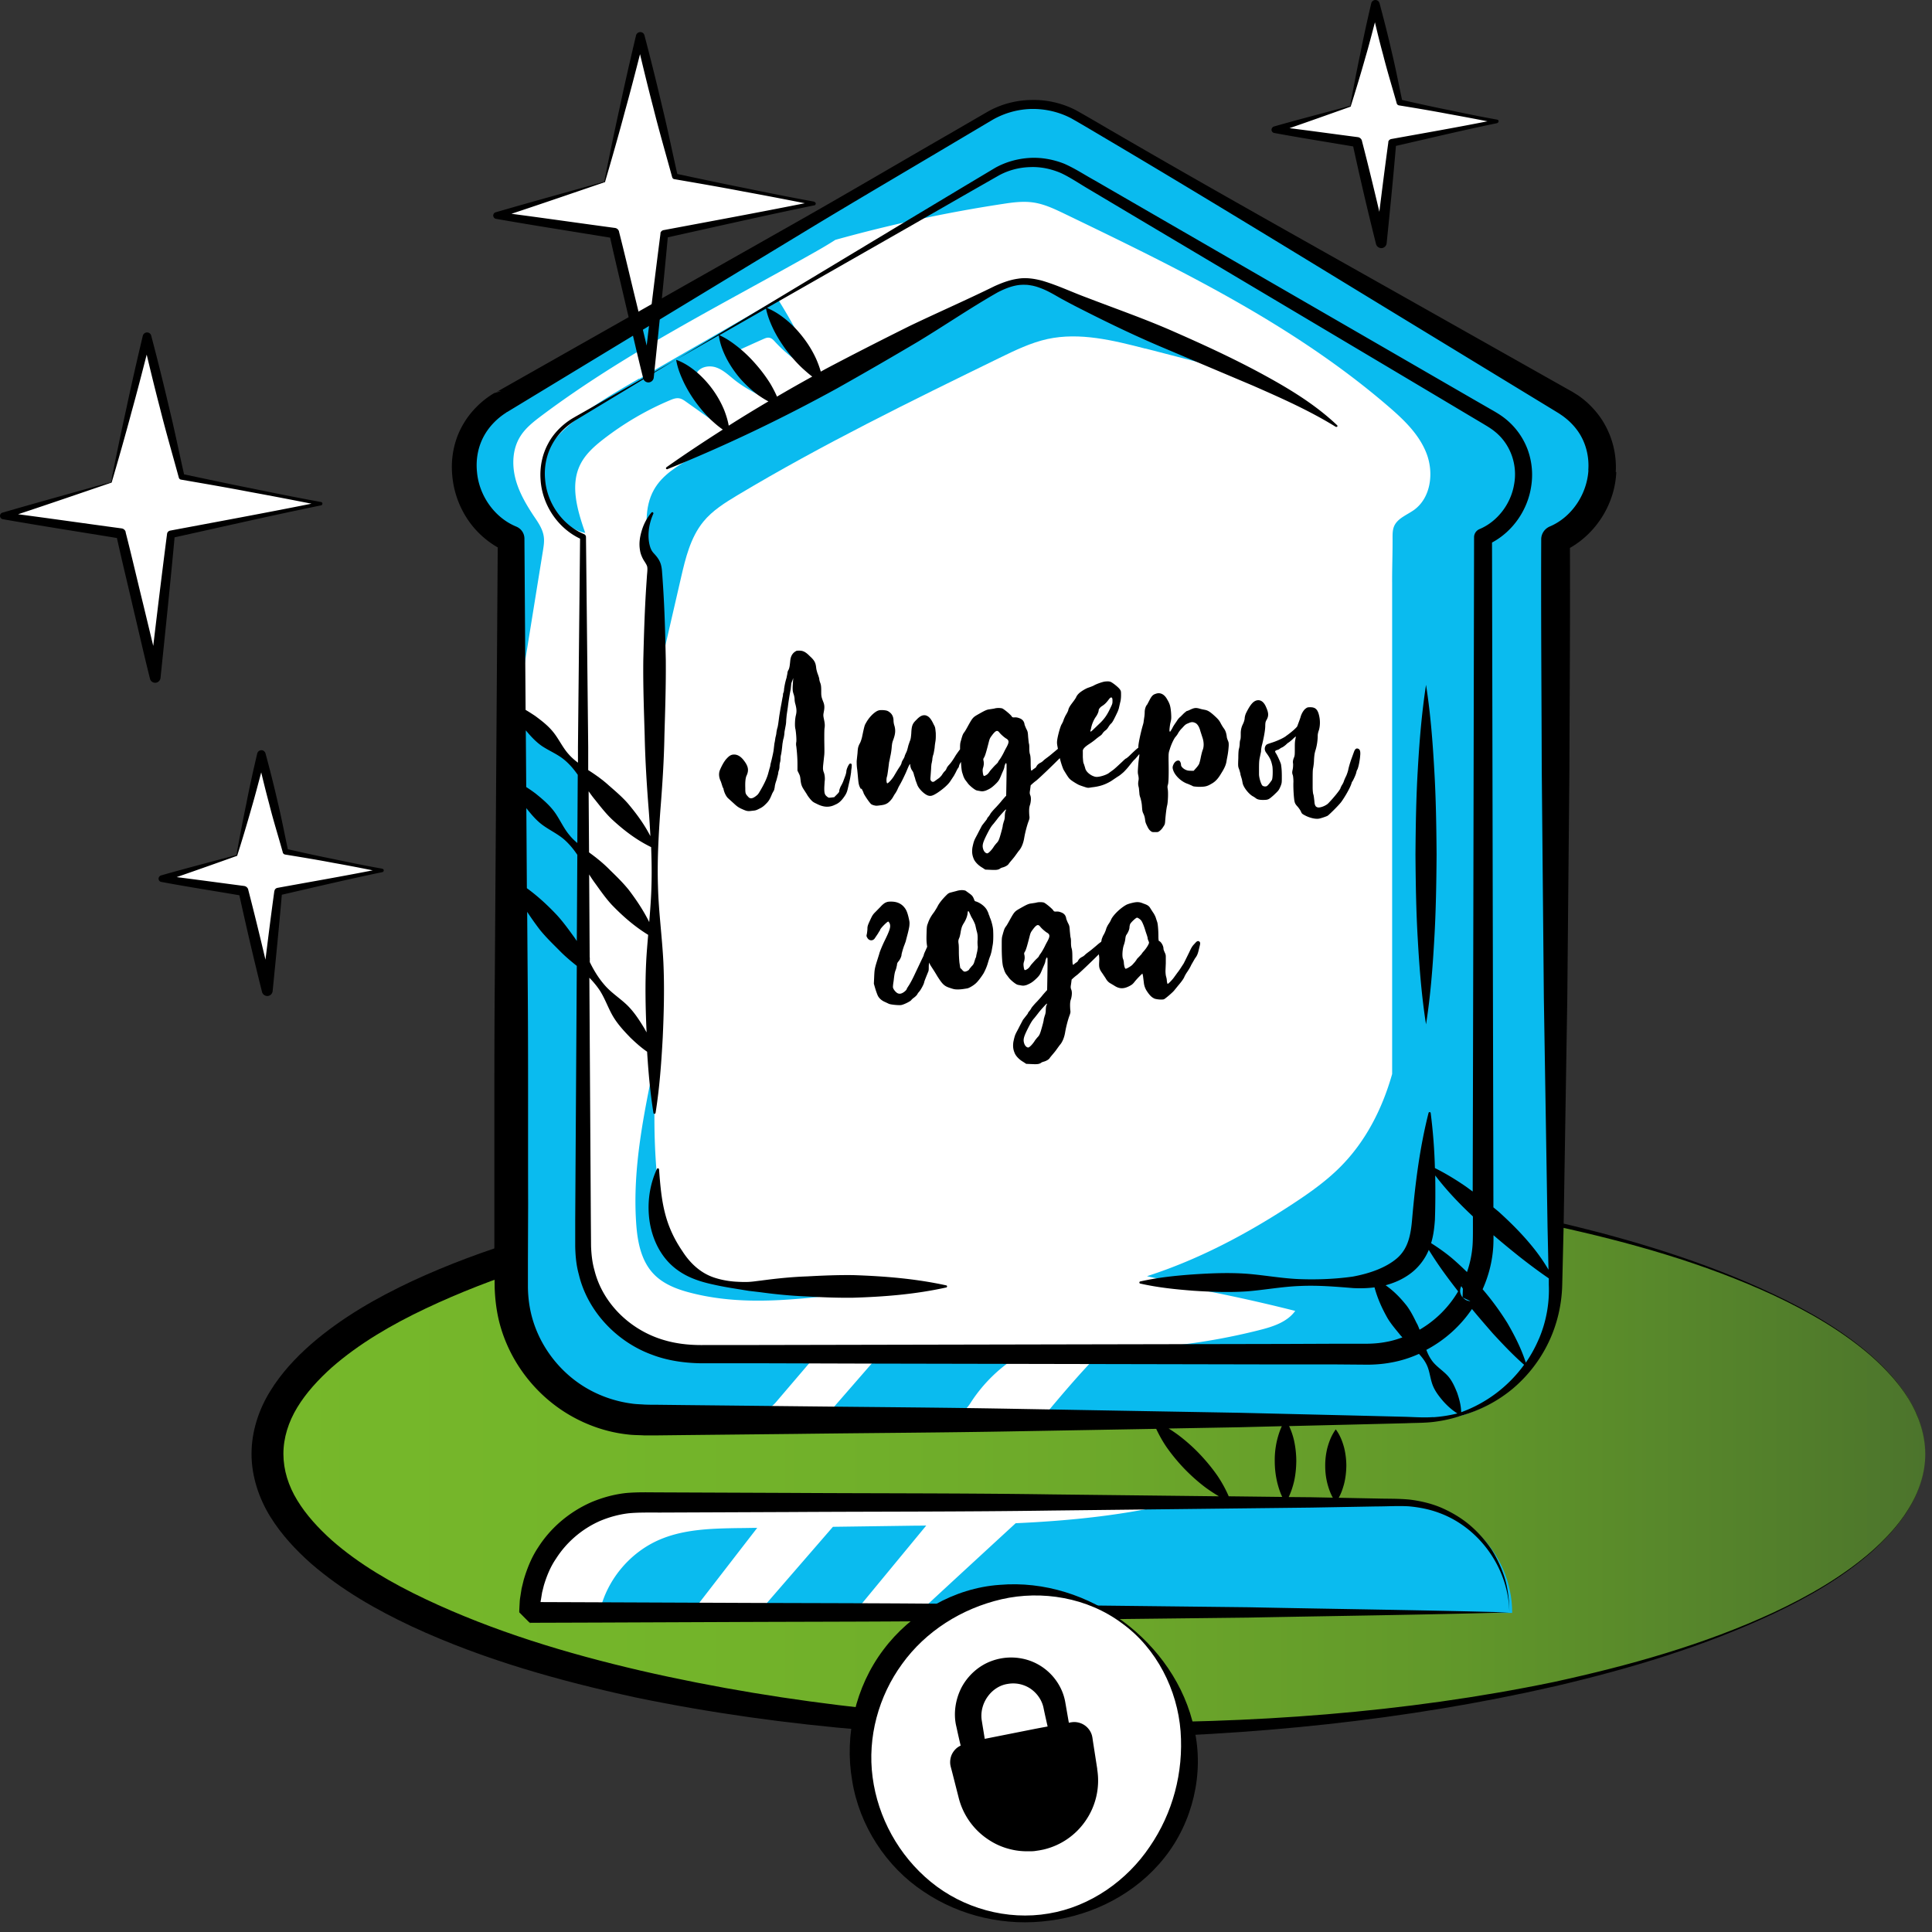 <svg width="183" height="183" fill="none" xmlns="http://www.w3.org/2000/svg"><rect width="100%" height="100%" fill="#333333" stroke="none"/><path d="M103.854 163.88c43.36 0 78.51-11.717 78.51-26.17 0-14.453-35.15-26.17-78.51-26.17-43.36 0-78.51 11.717-78.51 26.17 0 14.453 35.15 26.17 78.51 26.17z" fill="url(#a)"/><path d="M182.354 137.71c0 1.83-.58 3.63-1.53 5.18-.95 1.56-2.2 2.91-3.56 4.13-2.75 2.41-5.94 4.25-9.23 5.81-6.6 3.12-13.63 5.23-20.73 6.89-14.23 3.26-28.85 4.7-43.46 4.91-14.61.14-29.29-.87-43.7-3.86-7.18-1.57-14.31-3.55-21.09-6.69-3.37-1.58-6.67-3.45-9.59-5.98-1.44-1.28-2.8-2.72-3.87-4.45-1.06-1.72-1.77-3.8-1.77-5.94 0-2.14.7-4.22 1.77-5.94 1.06-1.73 2.42-3.17 3.87-4.45 2.92-2.53 6.22-4.4 9.59-5.98 6.77-3.14 13.91-5.12 21.09-6.69 14.4-2.99 29.09-4 43.7-3.86 14.61.22 29.23 1.65 43.46 4.92 7.1 1.65 14.13 3.77 20.73 6.89 3.29 1.56 6.48 3.4 9.23 5.81 1.36 1.21 2.61 2.56 3.56 4.13.95 1.55 1.54 3.35 1.53 5.18v-.01zm0 0c0-1.83-.6-3.62-1.55-5.17-.95-1.55-2.21-2.89-3.57-4.1-2.76-2.39-5.95-4.21-9.24-5.75-6.61-3.06-13.67-5.03-20.77-6.58-14.26-2.96-28.85-3.96-43.37-3.82-14.52.21-29.05 1.65-43.14 4.88-7.03 1.63-13.97 3.73-20.41 6.78-3.21 1.52-6.3 3.32-8.88 5.58-1.27 1.14-2.42 2.39-3.26 3.77-.84 1.38-1.32 2.89-1.32 4.41s.47 3.03 1.32 4.41c.84 1.38 1.99 2.63 3.26 3.77 2.58 2.27 5.67 4.06 8.88 5.58 6.44 3.05 13.39 5.15 20.41 6.78 14.09 3.24 28.62 4.66 43.14 4.88 14.52.14 29.11-.86 43.37-3.82 7.1-1.55 14.16-3.52 20.77-6.58 3.29-1.54 6.48-3.36 9.24-5.75 1.36-1.2 2.62-2.54 3.57-4.1.96-1.54 1.55-3.34 1.55-5.17z" fill="#000"/><path d="M132.825 142.37h-71.95c-5.75 0-10.41 4.66-10.41 10.41h92.77c0-5.75-4.66-10.41-10.41-10.41z" fill="#0ABBEF"/><path d="M75.485 142.38c-4.42-.26-8.85-.28-13.26-.08-3.16.15-6.6.54-8.82 2.79-1.8 1.82-2.4 4.47-2.9 6.99-.03.16-.06.34.04.47.11.15.33.16.52.15 1.93-.07 3.85-.14 5.78-.22.72-2.93 2.88-5.47 5.65-6.65 2.34-1 4.97-1.05 7.51-1.09.57 0 1.15-.02 1.72-.02-2.04 2.63-4.07 5.27-6.11 7.9 1.58.06 3.15.11 4.73.17.47.02.96.03 1.39-.17.37-.17.65-.49.92-.8l6.24-7.2 7.91-.11c.31 0 .62 0 .93-.01-2.24 2.72-4.49 5.44-6.73 8.16 1.47.07 2.94.09 4.41.09.52 0 1.04-.01 1.52-.2.52-.2.94-.58 1.34-.96 2.64-2.44 5.29-4.88 7.93-7.31 5.31-.24 10.58-.78 15.72-2.07l-36.44.17zM130.805 22.98l1.06-9.46 9.91-2.03-9.21-1.79-2.3-9.27-2.36 9.64-7.16 2.21 7.8 1.18 2.26 9.52zM147.625 83.44V51.16c2.39-1.03 4.08-3.33 4.4-6.03.32-2.84-.95-5.42-3.41-6.9l-46.24-27.11a8.307 8.307 0 0 0-8.4 0l-25.92 15.19-5.98 3.51.85-7.65 14.18-2.9-13.17-2.56-3.29-13.26-3.38 13.78-10.23 3.17 11.14 1.68 2.1 8.8-12.4 7.27s-.13.08-.14.08c-2.46 1.48-3.73 4.06-3.4 6.9.31 2.7 2 5 4.39 6.03v70.669c0 6.17 4.41 11.34 10.26 12.5.8.16 1.64.24 2.49.24h73.42c1.31 0 2.56-.2 3.75-.56.39-.12.77-.26 1.13-.42h.02c.23-.1.46-.2.69-.31.02-.01.04-.02.07-.04.24-.12.48-.25.72-.39s.48-.29.71-.45c.2-.13.4-.27.59-.42.48-.37.94-.77 1.36-1.2.15-.15.29-.3.43-.45.08-.09.16-.18.23-.28.14-.15.26-.31.39-.47 1.66-2.15 2.64-4.84 2.64-7.76v-38.39.01zM24.755 71.48l-2.34 9.55-7.08 2.2 7.72 1.16 2.24 9.43 1.05-9.37 9.82-2.01-9.13-1.77-2.28-9.19zM30.365 47.71l-13.17-2.56-3.29-13.26-3.38 13.78-10.23 3.17 11.14 1.68 3.25 13.61 1.5-13.52 14.18-2.9z" fill="#fff"/><path d="m148.605 38.22-46.24-27.11a8.307 8.307 0 0 0-8.4 0L68.045 26.3c.7-.26 1.41-.51 2.12-.76-6.79 4.08-14.43 6.8-21.02 11.23-2.44 1.64-4.92 3.85-5.19 6.78-.24 2.6 1.4 5.09 3.55 6.58.35.25.74.49.94.87.16.31.19.67.21 1.02.17 3.71-.2 7.54 1.01 11.06.59-3.63 1.17-7.26 1.76-10.89.07-.45.15-.91.08-1.37-.1-.72-.54-1.35-.95-1.95-.74-1.12-1.43-2.3-1.75-3.6-.32-1.3-.25-2.75.45-3.89.5-.83 1.29-1.44 2.06-2.02 8.02-6.01 17.06-10.49 25.78-15.43.68-.38 1.36-.78 2.03-1.21 5.21-1.45 10.5-2.59 15.84-3.4.96-.15 1.94-.28 2.91-.14 1.04.15 2 .61 2.94 1.06 10.74 5.18 21.62 10.45 30.65 18.22 1.48 1.27 2.96 2.67 3.66 4.5.7 1.83.41 4.17-1.17 5.33-.68.49-1.59.8-1.91 1.57-.14.34-.14.72-.14 1.09.01 1.42-.05 2.84-.04 4.27v46.51c-.94 3.32-2.52 6.42-4.95 8.84-1.33 1.33-2.89 2.43-4.46 3.46-4.31 2.83-8.9 5.27-13.81 6.85 1.45.37 2.94.48 4.44.56l-2.15.22c3.94.69 7.87 1.53 11.75 2.51-.77 1.07-2.13 1.5-3.41 1.82a60.005 60.005 0 0 1-15.15 1.82c2.2.12 4.39.49 6.5 1.1l-6.84-.35c-1.55 1.59-3.44 3.81-4.86 5.53.68.62 2.07.13 2.99.18 2.17.11 4.35.18 6.52.21-.07.04-.14.08-.21.11h26.62c1.31 0 2.56-.2 3.75-.56.39-.12.77-.26 1.13-.42h.02c.23-.1.46-.2.69-.31.02-.01.04-.02.07-.04.24-.12.48-.25.72-.39s.48-.29.71-.45c.2-.13.4-.27.59-.42.48-.37.94-.77 1.36-1.2.15-.15.29-.3.43-.45.08-.09.16-.18.23-.28.14-.15.26-.31.39-.47 1.66-2.15 2.64-4.84 2.64-7.76V51.16c2.39-1.03 4.08-3.33 4.4-6.03.32-2.84-.95-5.42-3.41-6.9l.04-.01zM48.715 121.83c0 6.17 4.41 11.34 10.26 12.5.43-.24.84-.51 1.24-.8.14.04.28.07.43.08 1.01.11 2.01.21 3.02.32 1.34.14 2.68.28 4.03.24 1.51-.05 3-.34 4.48-.63.27-.05.54-.1.77-.24.26-.15.47-.38.66-.61l3.93-4.6-1.48-.09c-3.72.15-7.44.16-11.17.05-1.55-.05-3.18-.16-4.54-.83-.02-.05-.03-.1-.06-.15-.16-.28-.45-.47-.71-.67-3.26-2.42-5.01-6.84-4.14-10.8V73.22c-.36.06-.59-.28-.79-.58-1.43-2.22-3.96-3.47-5.93-5.21v54.4z" fill="#0ABBEF"/><path d="M108.485 33.01c2.1.54 4.2 1.08 6.3 1.63-4.47-2.79-9.38-4.77-14.27-6.74-1.01-.41-2.04-.82-3.13-.94-2.93-.32-5.6 1.52-7.97 3.26l-7.15 3.82c-5.55 3.04-11.08 6.12-16.59 9.23-1.43.81-2.94 1.69-3.74 3.13-.93 1.66-.73 3.69-.51 5.57l1.26 10.65c.61-2.63 1.21-5.27 1.82-7.9.43-1.87.9-3.81 2.11-5.3.87-1.07 2.07-1.81 3.25-2.52 8.02-4.8 16.43-8.91 24.83-13.01 1.46-.71 2.94-1.43 4.53-1.78 3.06-.66 6.23.13 9.26.91v-.01z" fill="#0ABBEF"/><path d="M60.534 35.86c-2.4 1.39-4.83 2.78-6.89 4.64-1.01.91-1.96 1.99-2.22 3.32-.15.78-.05 1.6.16 2.37.51 1.96 1.87 3.87 3.85 4.29-.73-2.1-1.46-4.49-.47-6.48.49-.99 1.35-1.75 2.23-2.43 1.92-1.48 4.03-2.72 6.27-3.66.28-.12.57-.23.87-.18.25.04.46.19.67.34 1.34.95 2.67 1.9 4.01 2.86-.84-1.19-1.67-2.38-2.51-3.57-.4-.57-.82-1.28-.56-1.93.28-.67 1.18-.86 1.87-.63.69.23 1.22.76 1.79 1.21 1.09.86 2.37 1.47 3.63 2.06-1.05-1.46-2.11-2.92-3.16-4.37-.08-.11-.17-.24-.14-.38s.18-.22.32-.28c.68-.31 1.36-.62 2.04-.92.18-.08.36-.16.56-.13.24.03.42.23.58.41 1.12 1.21 2.47 2.21 3.96 2.91a58.052 58.052 0 0 0-3.63-6.84l4-2.5c-5.74 3.31-11.48 6.61-17.21 9.92l-.02-.03zM83.714 133.94c2.26.2 4.54.16 6.78-.12.24-.03.48-.06.7-.17.37-.19.61-.56.83-.91 1.13-1.71 2.62-3.17 4.36-4.26l-13.33.12c-1.58 1.81-3.15 3.62-4.73 5.43 1.72-.56 3.58-.25 5.38-.09h.01zM62.024 100.48c-1.05 5.05-2.11 10.17-1.77 15.31.11 1.74.44 3.59 1.64 4.86.92.98 2.24 1.48 3.54 1.81 7.41 1.91 15.17-.47 22.82-.62-5.34-.18-9.28.19-14.62.01-1.53-.05-4.49.06-5.97-.34-1.48-.4-2.87-1.88-3.77-3.12-.89-1.23-1.17-2.79-1.37-4.3-.53-3.99-.67-8.04-.41-12.05l-.09-1.56z" fill="#0ABBEF"/><path d="M46.975 37.16s-.06.03-.09.05h.03l.06-.05z" fill="#000"/><path d="M153.045 44.72a8.29 8.29 0 0 0-1.13-4.67c-.41-.7-.94-1.33-1.53-1.88-.3-.27-.61-.52-.94-.74l-.51-.32-.45-.25-14.36-8.1c-9.57-5.4-19.17-10.75-28.66-16.27-1.2-.69-2.34-1.38-3.59-2.07a8.731 8.731 0 0 0-4.19-.95c-1.45.02-2.89.4-4.15 1.12l-3.57 2.07c-4.76 2.74-9.49 5.53-14.27 8.24l-28.68 16.24-.03.02c.14-.08.31-.12.45-.1l-.5.14-.13.1.1-.1h-.04c-1.31.77-2.44 1.91-3.16 3.29-.73 1.38-1.01 2.98-.87 4.5.12 1.53.65 3.03 1.53 4.31a8.5 8.5 0 0 0 2.78 2.55l-.28 41.21c-.06 7-.03 13.99-.04 20.99v5.25l.03 2.64c.03.98.14 1.96.35 2.92.86 3.85 3.4 7.24 6.79 9.2 1.69.98 3.59 1.62 5.53 1.82.48.06.97.05 1.46.08.47.01.88 0 1.33 0l2.62-.03 10.49-.11c7-.09 13.99-.12 20.99-.25l13.1-.23c.28.59.59 1.15.94 1.67.52.75 1.1 1.45 1.72 2.1.63.65 1.3 1.25 2.03 1.8.4.29.81.56 1.25.82l-15.94-.18c-8.23-.12-16.45-.09-24.68-.14l-12.34-.05c-1.03 0-2.03-.04-3.19.06-1.12.12-2.21.42-3.25.85-2.07.9-3.87 2.4-5.08 4.3-.63.94-1.05 2-1.37 3.08l-.2.82-.13.83c-.05.28-.05.56-.07.84l-.02.42v.16c1.95 1.97.57.55 1.02.99h.19l6.17-.02 12.34-.05c8.23-.04 16.45-.02 24.68-.14l24.68-.28c8.23-.16 16.45-.26 24.68-.49-8.23-.23-16.45-.32-24.68-.49l-24.68-.28c-8.23-.12-16.45-.1-24.68-.14l-12.34-.05-5.36-.02c0-.07.01-.14.03-.21l.11-.69.17-.68c.27-.89.62-1.76 1.15-2.53 1-1.57 2.47-2.83 4.18-3.58.86-.36 1.76-.61 2.69-.72.89-.09 1.95-.07 2.98-.07l12.34-.05c8.23-.05 16.45-.02 24.68-.14l24.68-.28 6.17-.11c1.02 0 2.07-.07 3.06-.01.99.09 1.98.28 2.92.64 3.78 1.4 6.54 5.25 6.6 9.4 0-1.03-.11-2.06-.38-3.06-.29-.99-.72-1.95-1.27-2.84-.58-.87-1.28-1.66-2.07-2.34-.8-.68-1.71-1.22-2.68-1.65-.97-.42-2.01-.66-3.06-.79-1.07-.1-2.08-.07-3.11-.1l-3.59-.07c.24-.43.38-.86.5-1.29.15-.58.21-1.16.22-1.73 0-.58-.07-1.16-.21-1.73-.16-.58-.37-1.16-.79-1.73-.42.58-.63 1.16-.79 1.73a6.88 6.88 0 0 0-.21 1.73c0 .58.07 1.16.22 1.73.12.43.26.85.5 1.28l-2.02-.04-2.16-.02c.23-.48.38-.96.5-1.44.15-.65.21-1.3.22-1.95 0-.65-.07-1.3-.21-1.95a6.82 6.82 0 0 0-.47-1.38l5.83-.14 5.25-.13c.87-.04 1.75-.02 2.64-.13.88-.11 1.75-.3 2.59-.59 1.76-.49 3.44-1.36 4.87-2.55 1.42-1.2 2.59-2.7 3.4-4.4.81-1.69 1.25-3.58 1.29-5.46l.13-5.43.35-21.72.2-21.72c.02-6.97.08-13.94.05-20.91 2.58-1.47 4.27-4.27 4.39-7.19l-.05.01zM49.865 76.56c.45.57.91 1.12 1.48 1.55.68.51 1.5.88 2.13 1.44.47.42.86.9 1.21 1.42l-.05 8.16c-.08-.11-.16-.24-.24-.35-.53-.73-1.06-1.47-1.67-2.13-.86-.91-1.79-1.77-2.82-2.52l-.05-7.57h.01zm5.99 14.13-.05-7.86c.19.3.38.59.59.87.49.68.97 1.37 1.54 1.99 1.02 1.06 2.13 2.04 3.46 2.86-.07.86-.15 1.72-.19 2.58-.11 2.22-.06 4.44.04 6.66-.08-.14-.16-.29-.24-.43-.47-.77-.96-1.53-1.62-2.17-.66-.63-1.46-1.14-2.06-1.82-.59-.66-1.06-1.42-1.46-2.24v-.45l-.01.01zm5.85-6.71c-.03 1.12-.12 2.24-.21 3.36-.54-1.09-1.21-2.09-1.93-3.04-.53-.66-1.14-1.26-1.75-1.85-.59-.61-1.25-1.15-1.95-1.66a.303.303 0 0 0-.07-.05l-.04-5.79c.2.28.4.56.62.82.5.63.99 1.26 1.56 1.81 1.1 1.02 2.29 1.95 3.74 2.66.05 1.25.07 2.49.03 3.74zm-7.01-4.12c-.27-.23-.53-.47-.75-.75-.55-.64-.9-1.47-1.4-2.17-.5-.69-1.15-1.24-1.82-1.78-.28-.21-.58-.42-.88-.61l-.04-5.37c.46.55.93 1.07 1.52 1.48.67.45 1.47.77 2.09 1.28.51.41.93.91 1.31 1.45l-.04 6.46.01.01zm66.27 60.5c.12.48.26.95.49 1.43l-5.07-.06c-.3-.69-.65-1.32-1.05-1.92-.52-.75-1.1-1.45-1.72-2.1-.62-.65-1.3-1.25-2.03-1.8-.29-.21-.58-.41-.89-.6l6.69-.12 4.03-.1c-.21.45-.35.91-.46 1.36-.15.65-.22 1.3-.21 1.95 0 .65.07 1.3.22 1.95v.01zm14.77-6.13c-.85.06-1.72 0-2.6-.03l-5.25-.13-10.49-.25-20.99-.37c-7-.13-13.99-.17-20.99-.25l-10.49-.11-2.62-.03c-.43 0-.89 0-1.29-.02-.39-.03-.77-.03-1.16-.09-1.53-.2-3.02-.71-4.34-1.49-2.66-1.57-4.62-4.26-5.26-7.26-.16-.75-.24-1.51-.25-2.28v-2.6l.02-5.25c-.02-7 .02-13.99-.04-20.99l-.05-6.71c.37.57.77 1.13 1.18 1.67.56.7 1.2 1.32 1.84 1.96.51.53 1.09 1.02 1.68 1.49l-.12 19.1-.03 4.98v2.5c.02.89.1 1.78.34 2.64.83 3.51 3.61 6.41 6.96 7.62 1.65.63 3.51.83 5.18.8h4.98l9.95.03 19.9.04 19.9.04h4.98l2.49.02c.84.02 1.79-.04 2.66-.21.89-.16 1.76-.44 2.58-.81.29.32.55.65.73 1.03.28.57.33 1.28.55 1.88.22.6.61 1.1 1.03 1.59.38.42.8.81 1.33 1.14-.75.19-1.51.31-2.28.36l-.03-.01zm-1.54-8.88c-.28-.58-.57-1.16-.95-1.67-.57-.72-1.21-1.39-2-1.94.78-.21 1.55-.53 2.27-1.05.78-.55 1.45-1.39 1.82-2.3.37.6.76 1.19 1.16 1.76.52.74 1.07 1.46 1.62 2.17a10.16 10.16 0 0 1-3.65 3.63c-.08-.2-.16-.41-.26-.6h-.01zm1.72-9.79c.05-1.42.05-2.82.03-4.22 1.09 1.43 2.3 2.69 3.57 3.88v.52c0 .73.01 1.53-.03 2.17a9.87 9.87 0 0 1-.53 2.58c-.46-.45-.93-.89-1.42-1.31-.62-.52-1.29-.99-1.98-1.43.23-.75.31-1.5.36-2.2v.01zm3.37 7.68h-.07s-.05 0-.12-.02c-.01 0-.08-.02-.17-.05l-.11-.05-.24-.19-.03-.03.73.34h.01zm-.75-.35c-.12-.13-.24-.41-.23-.63 0-.12.04-.3.08-.37.01-.03.02-.04.03-.07l.15.25-.03.81v.01zm0-1.26-.09.12s.04-.06.04-.07c.03-.03.03-.04.04-.06l.01.01zm0 1.26c-.03-.03-.05-.07-.08-.11.03.03.05.07.08.11zm-.13 10.87c-.02-.68-.19-1.26-.38-1.83-.24-.59-.49-1.18-.93-1.65-.44-.47-1.05-.85-1.43-1.36-.24-.32-.42-.68-.56-1.06a12 12 0 0 0 4.32-3.87c.65.79 1.32 1.56 1.99 2.33.93 1 1.87 2.01 2.95 2.95a12.765 12.765 0 0 1-5.97 4.5l.01-.01zm7.38-6.99c-.34.81-.76 1.58-1.26 2.3-.43-1.34-1.06-2.57-1.75-3.76-.7-1.12-1.48-2.19-2.34-3.19.58-1.29.93-2.68 1.01-4.08.02-.37.02-.71.02-1.04.81.7 1.64 1.38 2.48 2.05.89.7 1.8 1.38 2.76 2.04v.61c.07 1.73-.24 3.47-.92 5.08v-.01zm4.67-82.2c-.15 2.28-1.6 4.43-3.66 5.3-.47.2-.81.67-.81 1.21v.02c-.03 7.24.03 14.48.05 21.72l.2 21.72.35 21.72.09 4.01a17.58 17.58 0 0 0-1.65-2.34c-.9-1.09-1.88-2.07-2.91-3.01-.21-.2-.44-.37-.66-.56v-.86l-.02-8.95-.04-17.89-.07-35.27c1.98-1.06 3.36-3.08 3.7-5.26.2-1.18.09-2.42-.33-3.56a6.779 6.779 0 0 0-2.1-2.9c-.47-.38-1-.68-1.44-.93l-1.39-.8-2.77-1.6-5.55-3.21-22.2-12.83-5.55-3.21c-.95-.52-1.79-1.09-2.86-1.57-1.05-.42-2.2-.63-3.33-.56-1.13.07-2.24.38-3.23.93l-2.76 1.65-5.5 3.3-21.97 13.23 4.04-2.31c.11.82.4 1.54.74 2.21.36.68.79 1.31 1.29 1.89.5.57 1.06 1.09 1.68 1.55.32.22.64.43.99.61-1.27.75-2.52 1.51-3.76 2.3-.09-.52-.25-1.01-.43-1.48a9.585 9.585 0 0 0-2.57-3.56c-.57-.48-1.2-.92-1.98-1.2.14.82.43 1.51.74 2.17.32.65.69 1.26 1.11 1.84.42.57.88 1.12 1.4 1.63.36.34.74.67 1.17.97-1.8 1.15-3.59 2.33-5.34 3.57-.04.03-.05.08-.04.12.02.05.08.08.13.06 5.52-2.23 10.86-4.79 16.05-7.64 2.58-1.45 5.14-2.93 7.69-4.44 2.53-1.53 5-3.22 7.55-4.67.64-.33 1.31-.6 1.99-.69.68-.08 1.38.02 2.04.28.67.24 1.28.61 1.93.98.66.36 1.32.71 1.98 1.04 2.65 1.35 5.32 2.63 8.05 3.77l8.14 3.44c2.69 1.18 5.38 2.37 7.89 3.92 0 0 .09.02.13-.01.04-.04.04-.1 0-.14-2.18-2.07-4.79-3.61-7.41-5.02-2.63-1.41-5.33-2.65-8.04-3.84-2.71-1.2-5.51-2.17-8.26-3.23-1.39-.51-2.69-1.14-4.19-1.59-.74-.2-1.55-.33-2.34-.2-.78.11-1.51.39-2.2.7-2.68 1.32-5.39 2.5-8.06 3.78-2.65 1.32-5.29 2.66-7.9 4.04-.17.09-.34.19-.51.28-.12-.42-.27-.82-.44-1.21-.32-.7-.72-1.36-1.18-1.96-.46-.61-.98-1.17-1.57-1.67-.56-.46-1.17-.89-1.91-1.19l13.67-7.8 5.56-3.19 2.77-1.58c.89-.48 1.89-.74 2.89-.77 1.01-.05 2.01.16 2.93.55.88.4 1.81 1.04 2.72 1.57l5.51 3.28 22.03 13.1 5.51 3.28 2.75 1.64 1.38.82c.48.29.88.52 1.24.82 1.47 1.18 2.16 3.14 1.81 5-.31 1.85-1.58 3.52-3.28 4.23-.3.13-.51.42-.51.77l-.07 35.79-.04 17.89-.02 8.29c-.23-.16-.46-.34-.69-.5-.92-.63-1.87-1.21-2.89-1.72a51.18 51.18 0 0 0-.4-5.21c0-.04-.03-.08-.08-.09-.05-.01-.11.02-.12.07-.84 3.31-1.26 6.68-1.55 9.98-.13 1.63-.4 2.9-1.46 3.81-1.05.89-2.59 1.43-4.17 1.72-1.62.23-3.34.3-5.01.24-1.68-.06-3.36-.38-5.04-.51-1.68-.12-3.36-.05-5.04.06-1.68.12-3.36.29-5.04.67-.04 0-.07.04-.08.08-.01.06.02.11.08.12 1.68.38 3.36.55 5.04.68 1.68.11 3.36.17 5.04.06 1.68-.13 3.36-.45 5.04-.51 1.69-.08 3.33.06 5.07.2.65.03 1.32.02 2-.07.29 1.08.73 2.03 1.24 2.93.32.53.73 1.01 1.13 1.5.08.11.18.21.27.31-.47.17-.95.32-1.44.41-.75.15-1.47.2-2.29.19h-2.49l-4.98.02-19.9.04-19.9.04-9.95.02h-4.98c-1.64.04-3.13-.13-4.6-.66-2.88-1.04-5.26-3.44-6-6.43-.21-.73-.29-1.5-.32-2.27l-.02-2.48-.03-4.98-.11-17.97c.35.36.67.74.95 1.15.5.75.8 1.65 1.25 2.44.45.78 1.06 1.44 1.69 2.09.49.47 1 .93 1.58 1.33.12 1.93.29 3.86.6 5.8 0 .04.04.08.08.08.06 0 .11-.03.12-.08.38-2.38.55-4.77.68-7.15.11-2.38.17-4.77.06-7.15-.12-2.38-.45-4.77-.51-7.15-.08-2.38.05-4.77.22-7.15.19-2.38.35-4.77.39-7.15.07-2.38.15-4.76.13-7.15-.05-2.38-.11-4.77-.27-7.15l-.06-.89c-.03-.28-.02-.63-.15-1.06-.14-.44-.43-.76-.6-.95-.19-.2-.28-.34-.37-.57-.33-.94-.21-2.18.27-3.24.02-.04 0-.09-.03-.12-.04-.04-.11-.03-.14 0-.4.46-.71 1.03-.9 1.63-.19.61-.32 1.25-.19 1.97.05.35.23.75.41 1.02.18.28.27.44.28.59.02.16 0 .41-.03.72l-.06.89c-.16 2.38-.23 4.76-.29 7.15-.03 2.38.06 4.77.13 7.15.05 2.38.2 4.77.39 7.15.06.8.11 1.6.15 2.39-.59-1.15-1.34-2.16-2.15-3.12-.53-.6-1.15-1.13-1.76-1.66-.59-.54-1.26-1.02-1.95-1.46-.01 0-.02-.01-.03-.02v-2.17l-.21-19.9c0-.12-.07-.22-.17-.27-2.05-.85-3.52-2.93-3.7-5.17-.11-1.11.1-2.26.62-3.25.53-1.01 1.31-1.8 2.35-2.43l-.03.02 9.47-5.72-9.62 5.46-.03.02c-.97.54-1.91 1.42-2.46 2.46-.58 1.05-.82 2.27-.73 3.46.15 2.33 1.59 4.55 3.74 5.57l-.2 19.73v1.49c-.32-.24-.62-.5-.88-.8-.54-.59-.9-1.38-1.4-2.02-.5-.65-1.14-1.14-1.79-1.62-.29-.19-.58-.38-.89-.56l-.11-16.18v-.04c0-.49-.29-.94-.77-1.14-2.03-.83-3.51-2.89-3.72-5.14-.12-1.12.06-2.25.55-3.24.49-.99 1.28-1.83 2.25-2.44h-.04c.06-.02.12-.05.18-.08h-.01l28.18-17.09c4.7-2.85 9.44-5.62 14.16-8.43l3.54-2.1a7.786 7.786 0 0 1 3.71-1.04c1.3-.02 2.6.28 3.75.88 1.15.65 2.36 1.38 3.53 2.07 9.45 5.59 18.81 11.35 28.19 17.06l14.07 8.57.44.27.35.24c.23.17.45.35.66.55.41.39.77.84 1.04 1.32.55.97.79 2.11.71 3.24l.01.05zm-76.86-7.01c-.19-.43-.4-.83-.63-1.22-.4-.64-.84-1.23-1.32-1.78-.48-.56-1-1.08-1.58-1.56-.57-.46-1.17-.91-1.92-1.25l4.41-2.52c.17.79.46 1.47.78 2.12.35.67.75 1.3 1.2 1.89.45.59.94 1.15 1.5 1.67.29.26.58.52.9.76-1.12.62-2.24 1.25-3.34 1.9v-.01z" fill="#000"/><path d="M62.425 110.76s-.02-.07-.06-.09c-.05-.02-.11 0-.14.05-.64 1.38-.9 2.95-.75 4.52.15 1.57.76 3.19 1.9 4.37.57.59 1.26 1.05 2 1.38.74.33 1.48.53 2.23.69.74.17 1.47.29 2.21.41l1.11.18 1.1.13c1.46.2 2.93.34 4.39.4 1.47.08 2.93.14 4.4.12 2.94-.09 5.88-.32 8.81-.97.04 0 .07-.04.08-.08.01-.06-.02-.11-.08-.12-2.93-.64-5.85-.87-8.78-.97-1.46-.02-2.93.04-4.39.12-1.46.05-2.93.2-4.4.4-.37.04-.74.1-1.1.12-.34.02-.72.01-1.08-.01-.72-.03-1.44-.15-2.11-.36-1.39-.42-2.41-1.42-3.11-2.51-.74-1.08-1.31-2.25-1.65-3.57-.35-1.32-.47-2.73-.58-4.22v.01zM135.074 97.03c.42-2.68.63-5.36.78-8.04.16-2.68.2-5.36.22-8.04-.02-2.68-.06-5.36-.22-8.04-.15-2.68-.36-5.36-.78-8.04-.41 2.68-.63 5.36-.78 8.04-.16 2.68-.2 5.36-.22 8.04.02 2.68.06 5.36.22 8.04.15 2.68.36 5.36.78 8.04zM68.515 74.63c.05.4.27.82.45.98l.53.48c.29.27.42.37.69.5.53.24.61.27 1.04.21.32-.03.37-.03.72-.21.27-.13.4-.24.61-.45.27-.27.37-.43.59-.98l.16-.29c.03-.05.05-.19.08-.32 0-.13.08-.43.16-.64l.16-.61c0-.13.05-.29.08-.37.03-.08.05-.24.05-.35 0-.13.03-.29.05-.37.03-.08.05-.27.05-.4s.03-.29.05-.35c.03-.13.08-.48.13-1.01.03-.13.05-.37.11-.53.03-.13.08-.4.08-.59l.11-.59c.03-.13.05-.35.05-.43 0-.11.03-.37.05-.59l.11-.75c.05-.43.16-1.17.27-1.68l.05-.48c0-.08.05-.21.11-.35l.08-.24-.03.43c-.05.67-.03.83.08 1.14.05.16.08.35.08.48 0 .11.03.29.08.45.11.43.13.69.03 1.07-.08.35-.11 1.01-.03 1.28.05.27.11.93.08 1.2-.03.13-.03.29 0 .43.05.4.11 1.06.11 1.65v.64l.13.27c.11.21.13.32.16.61.05.43.11.61.32.93l.29.45c.05.11.19.29.32.45.19.21.24.27.59.43.67.35 1.22.37 1.78.08.32-.13.56-.35.82-.72.21-.29.29-.48.37-.85l.11-.48c.11-.43.16-.82.19-1.01 0-.11.03-.32.05-.45 0-.13.03-.27 0-.29-.03-.08-.08-.11-.16-.08-.11.03-.34.53-.34.75 0 .05-.03.19-.08.35l-.19.51c-.05.16-.19.43-.27.56-.08.19-.13.32-.13.4 0 .11-.03.16-.24.37l-.24.24-.27.03c-.24.03-.27.03-.4-.08-.21-.16-.27-.29-.27-.77 0-.21.03-.51.03-.64.05-.27.03-.67-.11-.98-.05-.21-.05-.27-.03-.56l.08-.75c.05-.43.05-.37.03-1.68 0-.53 0-1.01.03-1.14.03-.24.03-.4-.08-.9-.05-.27-.05-.32 0-.59.08-.4.08-.64-.03-.93-.21-.53-.21-.59-.21-1.12 0-.4-.03-.53-.08-.69-.05-.11-.11-.32-.11-.45a4.5 4.5 0 0 0-.16-.48c-.05-.16-.11-.35-.13-.56-.05-.45-.16-.67-.59-1.06-.42-.43-.67-.53-1.01-.53-.13 0-.27 0-.32.05-.29.16-.48.43-.53.88-.05.53-.08.75-.19.93-.05.08-.08.21-.08.27 0 .06-.05.24-.08.43-.11.35-.19.72-.24 1.09 0 .13-.03.27-.05.32-.03.03-.05.13-.05.21 0 .08-.03.21-.05.29l-.08.45-.11.59-.11.67c-.08.61-.13 1.01-.19 1.17-.03.08-.05.24-.08.37 0 .13-.05.35-.08.45-.03.11-.05.37-.11.61l-.08.67c-.03.21-.11.56-.19.9l-.11.43c0 .11-.05.29-.08.37l-.11.4c-.13.53-.42 1.12-.83 1.81-.16.27-.19.29-.4.45-.29.21-.5.24-.67.05-.27-.29-.29-.32-.29-.85-.02-.553.017-.937.11-1.15.24-.5.19-.88-.21-1.41-.29-.4-.61-.61-.96-.61-.27 0-.45.11-.69.37-.24.24-.5.72-.67 1.14-.11.32-.08.67.11 1.06l.19.59h.04zM81.615 74.71c.05.11.16.29.19.43.11.24.51.83.69 1.01.05.05.19.11.29.13.19.05.24.05.61 0 .27-.03.45-.08.59-.16.19-.08.51-.43.61-.64l.16-.27c.05-.05.16-.24.24-.4.24-.56.21-.32.8-1.6l.26-.61c.13-.24.16-.27.16-.19 0 .19.08.45.21.61.08.11.13.27.16.43.05.13.11.32.13.43l.16.43c.13.4.72.98 1.09 1.06.21.05.4 0 .82-.27.53-.35 1.01-.77 1.22-1.09l.35-.53.19-.35c.03-.08.11-.21.16-.32.08-.08.13-.19.13-.24 0-.03.05-.19.16-.35.01-.02.02-.04.03-.05.02.46.06.8.11.99l.13.4c.05.11.13.29.21.37l.24.32c.16.19.56.53.77.61.08.03.27.05.4.08.21.03.29 0 .48-.05.37-.16.51-.24.8-.5.56-.51.48-.56.85-1.38.05-.11.13-.32.13-.43.03-.11.08-.24.11-.27.05-.05.05-.03.08.05.03.13-.03 3.03-.03 3.01-.11.11-.29.32-.43.48-.05.08-.29.35-.53.61-.24.24-.48.53-.53.61-.03.08-.13.21-.19.29-.08.08-.13.16-.13.19s-.08.13-.19.27l-.29.37-.32.61c-.37.75-.42.67-.59 1.49-.05.4-.03.69.13 1.07.11.27.43.61.8.82l.29.19c.83.03 1.12.08 1.38-.08.05-.05.19-.11.29-.13.26-.08.48-.21.56-.35.11-.16.48-.56.64-.8l.29-.4c.27-.29.45-.75.53-1.25.08-.48.27-1.22.43-1.62.08-.24.08-.29.05-.5-.03-.48-.03-.75.08-1.04.08-.32.11-.67 0-.9-.05-.16-.05-.21 0-.51l.05-.4s.24-.24.53-.45c.34-.28 1.54-1.43 2.23-2.13.09.4.24.84.35 1.09.19.32.48.8.59.88.11.13.59.43.85.56.11.05.34.13.53.19.32.11.35.11.69.05.74-.08 1.25-.24 1.84-.59l.64-.43c.16-.08.4-.29.56-.43.26-.27.29-.29.67-.77.13-.16.29-.37.4-.45.1-.11.26-.3.41-.48.02.23-.06.37-.12 1.27-.03.45-.03.53.03.77.03.21.05.29 0 .53-.03.24-.03.32.05.64l.05.53c0 .11.05.29.11.45.05.21.11.43.13.75.03.37.03.48.13.69.08.16.13.32.16.53.03.27.05.35.21.67.11.24.21.37.32.45.13.11.16.11.43.11.24 0 .29 0 .42-.11.08-.05.24-.21.32-.35.16-.24.19-.27.21-.59.05-.67.13-1.28.19-1.49.08-.35.11-1.28.05-1.54-.03-.21-.03-.27.03-.45.05-.21.08-.83.05-2.29 0-.64 0-.69.11-1.01.13-.45.37-.96.53-1.17.08-.08.19-.24.24-.32.05-.11.21-.35.4-.53.26-.29.34-.37.56-.45.29-.13.42-.16.67-.05.21.08.4.37.5.77l.19.59c.16.45.16.91.03 1.22-.05.13-.13.45-.19.75-.05.27-.13.53-.16.59-.03.05-.13.21-.26.35l-.24.27c-.48 0-.56 0-.8-.11-.21-.11-.4-.29-.4-.45 0-.16-.08-.35-.18-.4-.19-.05-.4.08-.53.35-.11.24-.11.35 0 .64.21.51.8 1.04 1.38 1.22l.37.16c.11.08.19.08.61.11.59 0 .8-.03 1.2-.27.4-.21.67-.51.96-1.01.32-.5.45-.82.5-1.14.05-.35.16-.69.21-1.49 0-.24 0-.29-.08-.48-.05-.11-.11-.29-.11-.4-.05-.35-.13-.56-.29-.77-.08-.11-.21-.32-.29-.48-.13-.24-.21-.35-.56-.67-.75-.69-.8-.51-1.41-.69-.37-.11-.53-.08-.88.08-.16.08-.29.13-.32.13-.05 0-.16.11-.29.21l-.35.35c-.11.08-.21.21-.27.29-.16.27-.35.48-.5.8l-.16.27c-.13.16-.13-.11-.03-.72.11-.45.11-.48.08-1.01-.05-.61-.11-.85-.37-1.28-.27-.5-.67-.69-1.09-.53-.27.08-.4.24-.59.61l-.21.4c-.13.13-.24.43-.24.74 0 .19-.03.43-.05.53l-.05.35c0 .11-.08.35-.13.53-.16.59-.37 1.54-.37 1.84v.1c-.18.13-.45.38-.89.81-.13.11-.24.21-.27.21-.03 0-.16.11-.29.24-.48.45-.85.8-1.01.9l-.29.21c-.21.19-.85.4-1.2.4-.11 0-.24-.03-.45-.13-.35-.19-.59-.45-.64-.72l-.11-.35c-.08-.16-.08-.27-.11-.67v-.56c-.03-.19.19-.42.61-.69.56-.37.56-.43.96-.72.13-.08.27-.21.29-.27.05-.08.13-.16.21-.24.19-.13.24-.19.4-.45.32-.48.16.05.83-1.38.03-.08.11-.27.13-.4l.11-.48c.05-.16.08-.43.08-.67 0-.37 0-.4-.11-.56-.13-.19-.59-.56-.83-.69-.16-.08-.32-.08-.61-.05-.19.03-.69.19-.99.35-.13.08-.37.16-.5.21-.29.08-.8.4-.98.59-.08.08-.19.21-.24.35-.27.48-.67.8-.75 1.25-.03.08-.11.24-.19.37s-.19.37-.24.51c-.03.13-.13.32-.19.42-.13.21-.4 1.2-.43 1.6-.02.25.02.38.08.72-.09.07-.19.16-.35.29l-.42.35c-.24.19-.48.35-.61.48-.08.08-.19.16-.26.19-.21.11-.32.21-.4.37-.05.08-.08.13-.11.13l-.19.13c-.11.11-.16.13-.19.11-.03-.03-.05-.29-.05-.72 0-.51-.03-.72-.08-.85-.03-.11-.05-.29-.05-.48s0-.37-.03-.48c-.03-.08-.05-.37-.08-.64-.03-.45-.03-.51-.19-.8-.08-.19-.16-.37-.16-.45-.05-.24-.19-.43-.48-.53-.21-.08-.29-.08-.45-.08-.14.02-.23-.006-.27-.08-.08-.16-.72-.69-.91-.77-.21-.05-.48-.05-.69 0-.08.03-.29.05-.45.08-.29.03-.42.08-1.04.43-.56.32-.59.32-1.01 1.07-.13.24-.29.53-.37.64-.16.21-.19.27-.35.85-.07.23-.08.32-.08.81-.1.12-.21.28-.38.52-.32.53-.45.72-.69.98-.08.08-.19.24-.21.32-.03.08-.11.21-.19.27-.08.08-.19.24-.27.37-.11.13-.24.27-.34.32l-.29.21c-.16.13-.27.11-.37 0-.08-.11-.08-.13-.05-.48l.05-.69c0-.19.03-.37.03-.43.03-.08.05-.24.08-.37 0-.16.05-.4.11-.56.05-.19.08-.43.11-.59.05-.69.13-.56.11-1.41-.05-.51-.05-.56-.19-.8-.27-.59-.48-.8-.77-.88-.27-.05-.53.05-.88.43-.37.35-.45.56-.48 1.28-.03.35-.05.51-.11.67-.05.11-.11.32-.16.45-.11.45-.13.53-.24.75-.05.11-.11.24-.11.27 0 .03-.05.16-.13.29-.08.13-.16.29-.16.32 0 .05-.05.19-.13.32-.29.43-.4.64-.56.9-.19.35-.64.83-.69.75-.08-.11-.08-.45 0-.67.03-.08.13-.82.19-1.33.03-.11.08-.35.11-.53.05-.19.11-.56.13-.8.03-.35.05-.51.13-.72.21-.56.27-.93.13-1.41a1.72 1.72 0 0 1-.08-.48c0-.29-.11-.56-.29-.72-.24-.21-.35-.24-.72-.27-.29 0-.34 0-.53.08-.37.19-.8.64-1.07 1.14-.13.21-.16.32-.37 1.33-.05.21-.13.45-.19.56-.19.35-.21.48-.24.96l-.08.75c0 .24 0 .48.05.8.13 1.22.08 1.41.34 1.84l.08-.01zm13.61 2.16c-.03.11-.05.32-.05.48 0 .16-.05.37-.11.51-.03.13-.08.27-.08.32 0 .11-.11.53-.27 1.07-.11.35-.16.43-.27.56-.08.08-.21.24-.29.35-.21.35-.53.67-.64.67-.13 0-.29-.13-.37-.35-.13-.37-.08-.61.29-1.36.27-.53.42-.82.67-1.09l.34-.43c.19-.27.8-.93.83-.93.03.03 0 .11-.05.21v-.01zm8.12-7.88c.08-.43.27-.82.43-1.06.16-.21.29-.51.29-.64s.16-.32.35-.43c.24-.16.4-.32.61-.61.16-.21.27-.24.32-.11.03.03.03.16.03.32 0 .21-.05.29-.27.75-.24.5-.5.88-.88 1.25-.72.69-.85.83-.91.83-.06 0-.05 0 .03-.29v-.01zm-10.17 3.14c-.05-.21-.05-.24.03-.37.11-.16.24-.64.43-1.38.08-.32.11-.43.24-.61.4-.56.56-.64.75-.43.21.27.51.5.64.59.35.19.35.37 0 .98l-.11.21c-.16.35-.4.75-.51.88-.05.08-.11.16-.11.19s-.13.16-.27.29c-.13.13-.34.37-.48.53-.19.29-.26.35-.45.45-.16.08-.19.05-.24-.27-.03-.24-.03-.32.05-.56.05-.24.05-.29.03-.5zM117.485 73.33l.13.43c.03.08.05.24.08.37.05.4.56 1.06.98 1.3.08.03.21.13.32.21.126.086.33.13.61.13.53 0 .56-.03 1.04-.45.45-.43.48-.45.64-.82.13-.32.13-.35.13-.96 0-.56-.03-.83-.08-1.15-.05-.19-.37-.9-.48-1.04a.506.506 0 0 1-.08-.19c.03-.05.13-.11.24-.13.11-.03.21-.11.24-.13.03-.03.13-.08.24-.13.08-.05.24-.16.35-.27.08-.08.19-.16.19-.16.03 0 .19-.13.37-.29.19-.19.32-.29.34-.29l-.05.29c-.05.21-.05.45-.05.9 0 .56 0 .64-.11.88-.08.24-.08.35-.05.53 0 .16 0 .35-.05.56-.05.24-.05.32.03.53.03.13.05.4.05.59-.03.64.05 1.7.11 1.89.03.16.11.29.29.48.11.13.27.35.32.48.08.19.11.21.48.4.45.21.96.32 1.28.24.21-.05.69-.21.77-.27.16-.11 1.04-.98 1.28-1.3.37-.51.85-1.36.96-1.73.03-.08.05-.19.08-.19.05-.05.32-.61.37-.82.03-.11.05-.24.11-.32.11-.21.24-.88.27-1.3.05-.45-.03-.64-.21-.69-.16-.05-.27.03-.37.29l-.29.8c-.11.32-.21.69-.24.82-.03.19-.11.43-.21.67-.11.21-.21.45-.24.56-.03.08-.11.24-.19.35-.05.11-.11.21-.11.24 0 .13-.72 1.01-1.2 1.49-.19.16-.53.32-.8.35a.39.39 0 0 1-.35-.11c-.08-.13-.11-.21-.13-.53-.03-.21-.05-.51-.11-.64-.03-.16-.05-.4-.05-.61 0-1.44 0-1.62.05-1.86.03-.16.08-.51.08-.8.03-.4.05-.59.16-.93.13-.45.19-.93.19-1.33 0-.13.05-.35.11-.5.11-.37.13-.83.05-1.25-.13-.69-.35-.93-.85-.93-.21 0-.29 0-.43.11-.21.13-.42.51-.5.8-.05.19-.21.59-.32.9-.08.13-.51.53-1.04.9-.21.19-.93.51-1.36.64-.48.16-.5.16-.59.29-.13.21-.11.45.05.67.37.5.48.74.59 1.3.05.4.03 1.12-.05 1.28-.08.13-.32.45-.42.53-.08.11-.35.11-.48 0-.13-.13-.32-.75-.32-1.07v-.56c0-.69.03-.82.08-1.06l.11-.53c0-.19.05-.5.11-.69.16-.67.27-1.25.29-1.68 0-.37.03-.48.13-.64.21-.37.19-.67-.05-1.2-.21-.51-.53-.72-.88-.64-.35.08-.64.43-1.04 1.25-.05.13-.11.32-.11.48-.03.19-.08.35-.21.61a1.9 1.9 0 0 0-.16.8c0 .29 0 .51-.05.61-.03.08-.05.27-.05.37 0 .13-.03.29-.05.4-.05.11-.08.4-.08.93-.03.72-.03.8.05 1.01.05.11.11.35.16.53h-.02zM93.754 86.85c-.05-.13-.11-.24-.11-.27 0-.03-.05-.16-.13-.32-.19-.4-.67-.75-1.09-.88-.05 0-.11-.05-.13-.11-.13-.35-.19-.43-.43-.61l-.4-.29c-.21-.08-.53-.08-.88.03l-.5.13c-.21.05-.29.11-.45.27-.4.4-.69.77-.83 1.06-.08.16-.24.4-.32.53-.29.37-.48.72-.59 1.06-.11.27-.11.35-.13 1.01-.02.66 0 .82.06 1.22l-.2.45c-.08.16-.13.32-.13.35 0 .03-.08.19-.16.35l-.72 1.52c-.21.45-.43.85-.56 1.04-.08.13-.16.24-.16.27 0 .08-.19.27-.37.37-.18.107-.346.123-.5.05-.16-.08-.37-.32-.43-.51-.03-.05 0-.35.05-.64.08-.72.11-.83.21-1.09.05-.13.08-.32.11-.43 0-.16.05-.24.16-.37.13-.16.27-.45.27-.61 0-.08.19-.75.29-.96.03-.11.11-.27.13-.4l.16-.61c.05-.19.13-.53.16-.74.03-.35.03-.37-.08-.85-.13-.53-.24-.77-.5-1.04-.29-.29-.67-.43-1.15-.43-.32 0-.37.03-.56.11-.13.08-.29.21-.43.37l-.5.51c-.24.24-.29.32-.51.8-.21.45-.24.56-.24.77 0 .13-.03.35-.05.48-.05.21-.05.24.03.37.16.32.56.35.74.03l.29-.43c.08-.16.19-.29.19-.32 0-.13.67-.8.77-.8.03 0 .08.08.13.16.13.32.05.61-.53 1.78-.21.45-.42.96-.45 1.12l-.16.51c-.27.85-.29.96-.32 1.65l-.03.67.13.45c.08.27.19.56.24.67.11.24.37.48.69.61l.34.16c.13.08.88.16 1.17.13.24-.03.9-.35.98-.48.03-.05.16-.16.27-.24.11-.08.24-.21.29-.29.05-.11.16-.24.21-.29.13-.16.43-.69.45-.88.03-.13.19-.51.35-.91.08-.16.08-.27.08-.53 0-.11.01-.28.04-.41.08.26.35.57.76 1.28.51.8.67.96 1.25 1.14.32.11.43.13.72.13.19 0 .45-.03.56-.05l.32-.05c.16-.03.53-.24.75-.43.24-.19.59-.67.8-1.01.42-.8.37-1.01.64-1.68.05-.16.11-.37.13-.51l.08-.45c.05-.24.08-.74.05-1.38 0-.32-.19-1.06-.35-1.33l.03.02zm-1.17 3.17-.11.48c0 .08-.03.21-.08.27l-.11.35c-.05.19-.13.29-.27.43-.08.11-.19.21-.21.27-.05.11-.35.24-.45.21-.05 0-.16-.08-.24-.19l-.16-.16-.08-.53c-.03-.35-.05-.69-.05-1.01 0-.29 0-.61-.03-.77-.03-.24-.03-.32.08-.56.05-.13.11-.43.13-.59.08-.4.13-.53.32-.83.16-.27.27-.53.32-.82.03-.35.08-.35.21-.05l.16.35c.19.29.37.72.37.77l.11.48c.11.37.11.48.11.88-.03.27 0 .53 0 .61.03.05 0 .24-.03.43l.01-.02zM113.505 89.14c-.11 0-.16.03-.37.27-.19.19-.29.35-.48.77l-.37.75-.16.32-.24.37c-.08.13-.24.37-.35.5l-.37.51c-.21.27-.5.56-.56.56-.03 0-.05-.08-.08-.27 0-.16-.05-.35-.08-.45-.03-.11-.05-.35-.05-.51l.03-.72v-.61c0-.19-.03-.27-.11-.43-.05-.13-.11-.24-.11-.35 0-.27-.24-.67-.43-.72-.03-.03-.05-.19-.05-.43 0-.56-.05-1.25-.13-1.41l-.13-.4c-.05-.13-.16-.35-.24-.45l-.24-.37c-.13-.24-.27-.35-.67-.48-.37-.16-.59-.19-1.14-.05-.21.05-.43.13-.48.16-.59.32-1.25.98-1.44 1.38-.05.13-.16.32-.24.43-.08.11-.19.32-.24.48-.05.19-.16.43-.24.56-.08.13-.16.35-.19.45 0 .07-.02.15-.05.22-.1.06-.24.17-.49.39l-.42.35c-.24.19-.48.35-.61.48-.08.08-.19.16-.26.19-.21.11-.32.21-.4.37-.05.08-.08.13-.11.13l-.19.13c-.11.11-.16.13-.19.11-.03-.03-.05-.29-.05-.72 0-.51-.03-.72-.08-.85-.03-.11-.05-.29-.05-.48s0-.37-.03-.48c-.03-.08-.05-.37-.08-.64-.03-.45-.03-.51-.19-.8-.08-.19-.16-.37-.16-.45-.05-.24-.19-.43-.48-.53-.21-.08-.29-.08-.45-.08-.14.02-.23-.007-.27-.08-.08-.16-.72-.69-.91-.77-.21-.05-.48-.05-.69 0-.08.03-.29.05-.45.08-.29.03-.42.08-1.04.43-.56.32-.59.32-1.01 1.07-.13.24-.29.53-.37.64-.16.21-.19.27-.35.85-.08.27-.08.35-.08 1.09 0 .96.05 1.62.13 1.92l.13.4c.05.11.13.29.21.37l.24.32c.16.19.56.53.77.61.08.03.27.05.4.08.21.03.29 0 .48-.05.37-.16.51-.24.8-.5.56-.51.48-.56.85-1.38.05-.11.13-.32.13-.43.03-.11.08-.24.11-.27.05-.05.05-.03.08.05.03.13-.03 3.03-.03 3.01-.11.11-.29.32-.43.48-.05.08-.29.35-.53.61-.24.24-.48.53-.53.61-.03.08-.13.21-.19.29-.08.08-.13.16-.13.19s-.08.13-.19.27l-.29.37-.32.61c-.37.75-.42.67-.59 1.49-.05.4-.03.69.13 1.06.11.27.43.61.8.82l.29.19c.83.03 1.12.08 1.38-.08.05-.05.19-.11.29-.13.26-.08.48-.21.56-.35.11-.16.48-.56.64-.8l.29-.4c.27-.29.45-.75.53-1.25.08-.48.27-1.22.43-1.62.08-.24.08-.29.05-.5-.03-.48-.03-.75.08-1.04.08-.32.11-.67 0-.9-.05-.16-.05-.21 0-.51l.05-.4s.24-.24.53-.45c.31-.26 1.34-1.24 2.05-1.95v.03c.03.19.05.35.03.67-.03.53 0 .69.29 1.09l.32.48c.13.24.29.4.48.5l.32.19c.48.32.88.35 1.46.05.21-.11.32-.19.48-.4.21-.27.75-.82.75-.77l.05.21.08.64c.033.32.146.613.34.88.24.35.43.53.69.64.27.08.72.11.88.05.16-.08.85-.67.98-.85l.35-.43c.32-.37.53-.67.59-.82.03-.08.13-.27.24-.43.11-.16.32-.48.42-.72l.35-.61c.21-.27.27-.43.37-.85.13-.53.16-.61.08-.72-.05-.05-.08-.08-.19-.08h.06zm-14.4 6.12c-.03.11-.05.32-.05.48 0 .16-.05.37-.11.51-.03.13-.08.27-.08.32 0 .11-.11.53-.27 1.07-.11.35-.16.43-.27.56-.08.08-.21.24-.29.35-.21.35-.53.67-.64.67-.13 0-.29-.13-.37-.35-.13-.37-.08-.61.29-1.36.27-.53.42-.82.67-1.09l.34-.43c.19-.27.8-.93.83-.93.03.03 0 .11-.05.21v-.01zm.03-5.96-.11.21c-.16.35-.4.75-.51.88-.05.08-.11.16-.11.19s-.13.16-.27.29c-.13.13-.34.37-.48.53-.19.29-.26.35-.45.45-.16.08-.19.05-.24-.27-.03-.24-.03-.32.05-.56.05-.24.05-.29.03-.5-.05-.21-.05-.24.03-.37.11-.16.24-.64.43-1.38.08-.32.11-.43.24-.61.4-.56.56-.64.75-.43.21.27.51.5.64.59.35.19.35.37 0 .98zm9.26.74c-.13.13-.24.27-.24.29 0 .02-.11.13-.21.24-.1.11-.24.24-.27.29-.03.08-.11.16-.16.24l-.26.29c-.16.16-.59.4-.64.37-.08-.05-.13-.24-.16-.51 0-.16-.05-.35-.08-.42-.11-.24-.05-.98.08-1.33.05-.13.11-.37.13-.53.03-.24.05-.35.13-.45.16-.24.27-.51.27-.69 0-.08.03-.19.05-.27.05-.16.56-.64.67-.64a.6.6 0 0 1 .21.11c.08.05.19.16.21.21.08.11.24.48.37.93.13.4.16.45.21.67 0 .11.05.21.08.29.03.05.05.13.05.16 0 .11-.21.48-.45.75h.01zM141.814 11.65c.06-.01.12-.07.13-.13a.155.155 0 0 0-.13-.19c-1.54-.27-3.07-.59-4.6-.91-1.47-.29-2.94-.62-4.41-.95-.32-1.5-.61-3.02-.97-4.51-.35-1.55-.75-3.1-1.16-4.64a.428.428 0 0 0-.3-.31.411.411 0 0 0-.49.31c-.37 1.58-.72 3.16-1.04 4.78-.34 1.61-.65 3.24-.96 4.93-2.46.66-4.86 1.28-7.21 1.95-.11.03-.2.13-.23.25-.03.17.08.34.26.37h.02c2.48.46 4.97.85 7.45 1.27.67 3.09 1.39 6.16 2.16 9.23.05.22.23.37.45.4.28.03.53-.18.56-.46.31-3.07.62-6.14.88-9.22 3.2-.73 6.4-1.5 9.61-2.16l-.02-.01zm-10.31 1.81v.02c-.3 2.19-.58 4.38-.85 6.58-.53-2.24-1.07-4.48-1.65-6.71v-.02a.474.474 0 0 0-.39-.34c-2.16-.28-4.31-.58-6.47-.85 1.97-.68 3.9-1.37 5.79-2.04.48-1.53.96-3.11 1.41-4.71.32-1.08.6-2.18.89-3.28.24 1.02.49 2.04.77 3.06.39 1.55.86 3.07 1.29 4.6v.02c.03.09.11.17.21.19 1.54.25 3.09.51 4.62.8 1.26.23 2.52.46 3.77.71-3.03.6-6.08 1.13-9.12 1.68-.14.03-.26.14-.28.3l.01-.01zM77.124 19.1c-2.2-.4-4.39-.84-6.58-1.29-2.13-.42-4.26-.88-6.39-1.33-.49-2.17-.93-4.34-1.46-6.5-.52-2.22-1.07-4.43-1.65-6.63a.4.4 0 0 0-.3-.3.418.418 0 0 0-.5.31c-.54 2.27-1.06 4.54-1.55 6.85-.51 2.3-.99 4.62-1.46 7-3.49.98-6.91 1.92-10.29 2.9-.11.03-.2.13-.22.25-.03.17.09.34.26.37h.01c3.59.63 7.2 1.19 10.8 1.78.48 2.18 1.01 4.34 1.51 6.51.54 2.27 1.05 4.54 1.62 6.81a.5.5 0 0 0 .44.39c.28.03.53-.18.56-.46.46-4.43.92-8.85 1.33-13.28 4.62-1.02 9.24-2.08 13.88-3.03a.16.16 0 0 0 .13-.13.155.155 0 0 0-.13-.19l-.01-.03zm-14.56 3.01c-.46 3.55-.89 7.09-1.31 10.62l-.96-3.98c-.56-2.27-1.08-4.54-1.66-6.8v-.02a.46.46 0 0 0-.39-.34c-3.27-.44-6.53-.91-9.8-1.34 2.99-.99 5.95-2.01 8.86-3 .65-2.22 1.3-4.49 1.91-6.78.49-1.76.95-3.55 1.41-5.34.4 1.68.81 3.36 1.25 5.04.55 2.21 1.19 4.4 1.79 6.6.03.11.11.19.21.2 2.2.38 4.41.76 6.6 1.18 1.92.35 3.84.72 5.76 1.1-4.45.89-8.92 1.71-13.39 2.55-.15.03-.27.15-.29.3l.01.01zM36.194 82.28c-1.53-.27-3.04-.58-4.56-.9-1.46-.29-2.91-.61-4.37-.94-.32-1.49-.6-2.99-.96-4.47-.35-1.54-.74-3.07-1.15-4.59a.428.428 0 0 0-.3-.31.411.411 0 0 0-.49.31c-.37 1.56-.72 3.13-1.03 4.73-.33 1.59-.64 3.21-.94 4.88-2.44.65-4.82 1.27-7.14 1.93-.11.03-.2.13-.23.25-.03.17.08.34.26.37h.02c2.45.46 4.92.84 7.37 1.26.67 3.06 1.38 6.1 2.14 9.14.05.22.23.37.45.4.28.03.53-.18.56-.46.3-3.04.61-6.09.87-9.13 3.17-.73 6.33-1.48 9.52-2.14.06-.01.12-.07.13-.13a.155.155 0 0 0-.13-.19l-.02-.01zm-10.21 2.11v.02c-.3 2.16-.57 4.33-.84 6.49-.52-2.21-1.06-4.42-1.63-6.62v-.02a.474.474 0 0 0-.39-.34c-2.13-.28-4.26-.57-6.39-.84 1.94-.67 3.86-1.35 5.73-2.02.48-1.51.95-3.08 1.4-4.67.31-1.06.59-2.15.88-3.23.24 1.01.49 2.01.76 3.01.38 1.53.86 3.04 1.28 4.56v.02c.03.09.11.17.21.19 1.53.25 3.06.5 4.58.79 1.24.22 2.49.46 3.73.71-3 .59-6.02 1.11-9.03 1.66-.14.03-.26.14-.28.3l-.01-.01zM16.525 50.9c4.62-1.02 9.24-2.08 13.88-3.03a.16.16 0 0 0 .13-.13.155.155 0 0 0-.13-.19c-2.2-.4-4.39-.84-6.58-1.29-2.13-.42-4.26-.88-6.39-1.33-.49-2.17-.93-4.34-1.46-6.5-.52-2.22-1.07-4.43-1.65-6.63a.4.4 0 0 0-.3-.3.418.418 0 0 0-.5.31c-.54 2.27-1.06 4.54-1.55 6.85-.51 2.3-.99 4.62-1.46 7-3.49.98-6.91 1.92-10.29 2.9-.11.03-.2.13-.22.25-.03.17.09.34.26.37h.01c3.59.63 7.2 1.19 10.8 1.78.48 2.18 1.01 4.34 1.51 6.51.54 2.27 1.05 4.54 1.62 6.81a.5.5 0 0 0 .44.39c.28.03.53-.18.56-.46.46-4.43.92-8.85 1.33-13.28l-.01-.03zm-4.62-.49v-.02a.46.46 0 0 0-.39-.34c-3.27-.44-6.53-.91-9.8-1.34 2.99-.99 5.95-2.01 8.86-3 .65-2.22 1.3-4.49 1.91-6.78.49-1.76.95-3.55 1.41-5.34.4 1.68.81 3.36 1.25 5.04.55 2.21 1.19 4.4 1.79 6.6.03.11.11.19.21.2 2.2.38 4.41.76 6.6 1.18 1.92.35 3.84.72 5.76 1.1-4.45.89-8.92 1.71-13.39 2.55-.15.03-.27.15-.29.3-.46 3.55-.89 7.09-1.31 10.62l-.96-3.98c-.56-2.27-1.08-4.54-1.66-6.8l.01.01z" fill="#000"/><path d="M97.085 181.76c8.599 0 15.57-6.971 15.57-15.57s-6.971-15.57-15.57-15.57c-8.6 0-15.57 6.971-15.57 15.57s6.97 15.57 15.57 15.57z" fill="#fff"/><path d="M98.703 174.665c-3.29.668-6.498-1.451-7.167-4.734l-.595-2.908a1.16 1.16 0 0 1 .91-1.37l9.626-1.965a1.159 1.159 0 0 1 1.371.909l.595 2.908c.668 3.289-1.451 6.498-4.733 7.166l-.007-.006z" fill="#0ABBEF"/><path d="m103.931 167.552-.388-2.494-.047-.314c-.013-.1-.026-.201-.066-.361a1.71 1.71 0 0 0-.328-.628 1.73 1.73 0 0 0-.903-.582 1.73 1.73 0 0 0-.454-.06c-.154 0-.328.033-.408.047l-.094.02a17.087 17.087 0 0 0-.04-.221l-.294-1.691a4.946 4.946 0 0 0-.595-1.652 5.207 5.207 0 0 0-2.707-2.293 5.351 5.351 0 0 0-3.664 0c-1.196.428-2.22 1.331-2.841 2.467-.595 1.13-.822 2.514-.515 3.757.014.074.034.141.047.214.114.528.234 1.057.361 1.585-.12.053-.227.12-.328.194-.24.193-.427.441-.541.715a1.8 1.8 0 0 0-.114.876c.027.16.054.26.08.361l.08.3.623 2.447a6.695 6.695 0 0 0 2.988 4.112c.621.394 1.31.675 2.019.835.555.134 1.13.181 1.698.167H97.647c.12 0 .24-.006.36-.02 0 0 .395-.06.409-.06l.207-.04h.02-.013l.227-.047a6.658 6.658 0 0 0 3.931-2.667 6.693 6.693 0 0 0 1.136-4.954l.007-.013zm-5.876-3.797-4.78.949c-.04-.261-.241-1.471-.281-1.732-.26-1.631.922-3.242 2.447-3.469a2.945 2.945 0 0 1 2.166.448c.621.428 1.083 1.076 1.237 1.825.12.588.254 1.17.387 1.758-.394.074-.789.147-1.176.221z" fill="#000"/><path d="m98.81 170.213-.054-.12-.1-.234c-.127-.295-.254-.589-.368-.89.415-.367.562-.922.408-1.397.08.254.06.542-.067.776a.93.93 0 0 1-.555.468l-.093-.395-.448-.02a.664.664 0 0 1-.502-.261.737.737 0 0 1-.08-.762c.12-.287.468-.528.856-.501.388.02.769.301.889.695a1.344 1.344 0 0 0-.856-.855 1.392 1.392 0 0 0-1.344.28c-.4.335-.621.956-.46 1.538.106.434.434.815.855 1.023.04.2.08.408.133.608l.074.241.094.294c.147.441.642.695 1.05.582.414-.094.694-.515.621-.896-.02-.114-.04-.141-.053-.181v.007z" fill="#000"/><path d="M106.395 153.59c3.27 2.44 5.85 6 6.73 10.2.95 4.16-.14 8.8-2.83 12.17-2.69 3.4-6.74 5.44-10.86 5.96-4.12.57-8.44-.37-11.95-2.75-3.53-2.33-6.09-6.24-6.77-10.52-.74-4.27.31-8.87 2.95-12.37 2.61-3.5 6.73-5.86 11-6.16 4.27-.37 8.45 1.04 11.73 3.47zm-.12.17c-3.27-2.45-7.6-3.15-11.4-2.28-3.8.88-7.2 3.04-9.42 6.12-2.23 3.05-3.31 6.95-2.8 10.75.5 3.79 2.46 7.4 5.51 9.9 3.04 2.5 7.22 3.68 11.17 3 3.96-.66 7.42-3.14 9.56-6.32 2.19-3.18 3.22-7.04 2.93-10.95-.3-3.89-2.24-7.83-5.55-10.22z" fill="#000"/><defs><linearGradient id="a" x1="25.344" y1="137.71" x2="182.354" y2="137.71" gradientUnits="userSpaceOnUse"><stop stop-color="#76B82A"/><stop offset=".26" stop-color="#73B42A"/><stop offset=".49" stop-color="#6DA92A"/><stop offset=".72" stop-color="#61972A"/><stop offset=".93" stop-color="#517D2B"/><stop offset="1" stop-color="#4C742C"/></linearGradient></defs></svg>